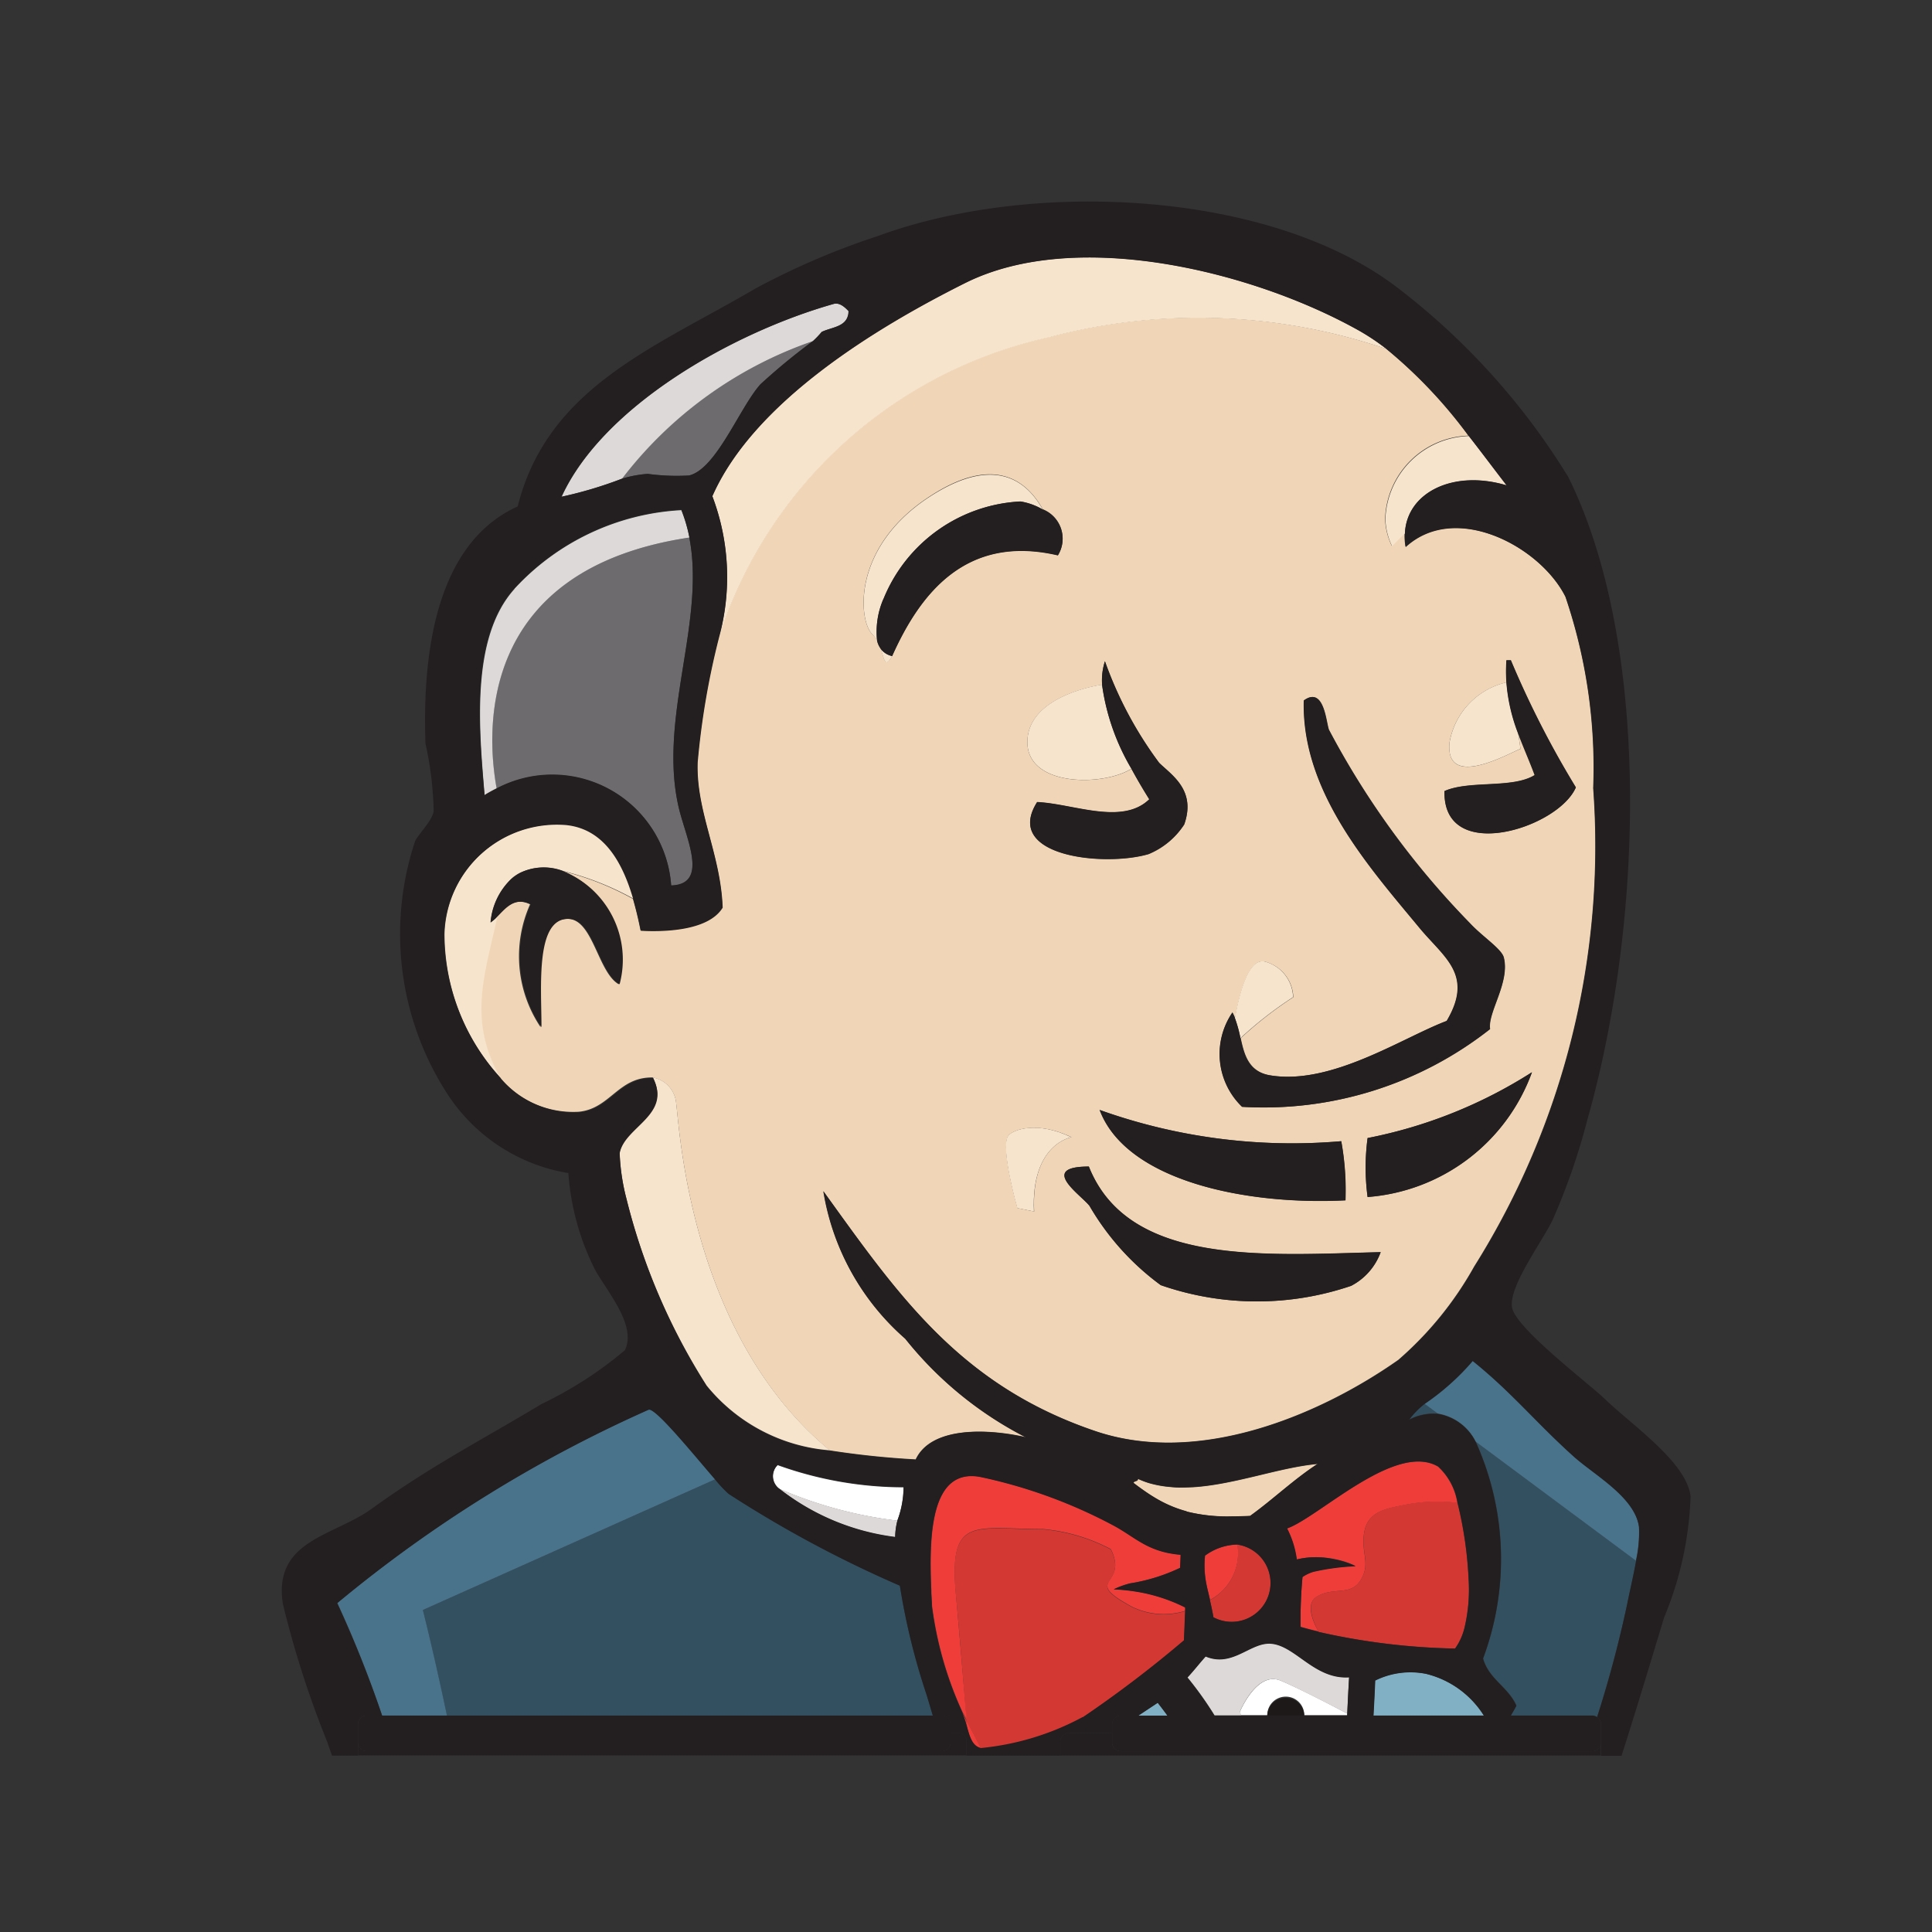 <svg id="Jenkins" xmlns="http://www.w3.org/2000/svg" xmlns:xlink="http://www.w3.org/1999/xlink" width="48" height="48" viewBox="0 0 48 48">
  <rect x="0" y="0" width="48" height="48" fill="#333333" stroke="none"/>
  <defs>
    <clipPath id="clip-path">
      <rect id="Rectangle_236" data-name="Rectangle 236" width="48" height="48" transform="translate(-4016 6460)" fill="#fff" stroke="#707070" stroke-width="1"/>
    </clipPath>
  </defs>
  <g id="Mask_Group_70" data-name="Mask Group 70" transform="translate(4016 -6460)" clip-path="url(#clip-path)">
    <g id="file_type_jenkins_icon_130515" transform="translate(-4012.307 6462.999)">
      <path id="Path_2259" data-name="Path 2259" d="M19.589,25.177a1.812,1.812,0,0,1-.276-.014C19.4,25.171,19.5,25.177,19.589,25.177Z" transform="translate(6.069 8.782)" fill="none"/>
      <path id="Path_2260" data-name="Path 2260" d="M18.919,25.087a2.662,2.662,0,0,0,.541.1A2.662,2.662,0,0,1,18.919,25.087Z" transform="translate(5.92 8.754)" fill="none"/>
      <path id="Path_2261" data-name="Path 2261" d="M20.115,27.629c-.029-.167-.059-.3-.088-.428h0C20.056,27.324,20.086,27.462,20.115,27.629Z" transform="translate(6.34 9.555)" fill="none"/>
      <path id="Path_2262" data-name="Path 2262" d="M7.436,14.257a1.147,1.147,0,0,1,.226-.157.8.8,0,0,0-.226.157Z" transform="translate(1.566 4.588)" fill="#f0d6b7"/>
      <path id="Path_2263" data-name="Path 2263" d="M11.746,23.621c.083.581.331,5.743,3.815,8.62a21.331,21.331,0,0,0,2.136.223c.386-.828,1.809-.764,2.738-.552a9.169,9.169,0,0,1-3-2.452A6.159,6.159,0,0,1,15.4,25.8c1.859,2.579,3.4,4.827,6.776,5.966,2.558.858,5.546-.393,7.511-1.774a8.631,8.631,0,0,0,1.883-2.317,19.642,19.642,0,0,0,2.958-11.89,13.2,13.2,0,0,0-.69-4.753c-.625-1.252-2.736-2.372-3.972-1.241a1.476,1.476,0,0,1-.022-.339c-.2.185-.317.32-.317.32a1.667,1.667,0,0,1-.168-.672,2.139,2.139,0,0,1,2.069-2.069,11.963,11.963,0,0,0-2.04-2.156,14.468,14.468,0,0,0-8.34-.306,11.116,11.116,0,0,0-8.241,7.448,19.426,19.426,0,0,0-.535,3.121c-.043,1.219.574,2.283.621,3.609-.33.543-1.336.611-2.033.574-.051-.258-.113-.523-.188-.781a7.114,7.114,0,0,0-1.745-.69,2.371,2.371,0,0,1,1.392,2.811c-.514-.294-.637-1.586-1.241-1.623-.863-.052-.706,1.677-.7,2.689a3.16,3.16,0,0,1-.262-3.052c-.392-.192-.612.084-.828.3C6.984,20.4,6.536,21.556,7.376,23a2.391,2.391,0,0,0,1.95.828c.782-.077.974-.861,1.826-.852a.708.708,0,0,1,.594.645Zm8.894,2.685-.414-.084s-.433-1.517-.225-1.8c.11-.148.717-.37,1.567.039C21.563,24.461,20.556,24.629,20.641,26.306Zm7.87,1.849a7.268,7.268,0,0,1-4.725-.019,6.464,6.464,0,0,1-1.769-1.968c-.214-.276-1.279-.976-.017-.978h0c.989,2.483,4.386,2.2,7.25,2.128a1.532,1.532,0,0,1-.739.839Zm.414-2.207a5.539,5.539,0,0,1,0-1.466,11.776,11.776,0,0,0,4.082-1.634h0a4.724,4.724,0,0,1-4.084,3.1Zm3.8-11.134c-.252.084-1.889,1.051-1.763-.168a1.859,1.859,0,0,1,1.415-1.485,4.188,4.188,0,0,1,0-.552h.109A23.647,23.647,0,0,0,34.1,15.768c-.437,1.018-3.31,1.917-3.263.091.621-.276,1.692-.055,2.243-.4-.13-.354-.276-.69-.414-1.043Zm-7.154,6.551a.992.992,0,0,1,.063.138c.126-.7.357-1.517.756-1.4a.943.943,0,0,1,.69.88A9.527,9.527,0,0,0,25.773,22c.09.414.2.828.721.921,1.525.261,3.3-.934,4.4-1.35.68-1.147-.059-1.57-.672-2.307-1.255-1.517-2.938-3.387-2.877-5.655.508-.368.552.561.623.731a20.7,20.7,0,0,0,3.507,4.808c.3.323.782.633.836.847.156.622-.405,1.367-.341,1.779h0a9.085,9.085,0,0,1-6.159,1.931,1.823,1.823,0,0,1-.241-2.347Zm2.7,3.2a6.8,6.8,0,0,1,.1,1.463c-2.5.124-5.451-.494-6.106-2.247a14.185,14.185,0,0,0,6,.779ZM22.4,12.64a9.591,9.591,0,0,0,1.347,2.523c.314.306.924.679.622,1.53a1.939,1.939,0,0,1-.885.736c-1.09.321-3.629.066-2.769-1.292.9.041,2.113.585,2.786-.069-.131-.21-.288-.47-.444-.76-.69.436-2.585.455-2.585-.661,0-1.175,1.847-1.426,1.847-1.426l.014.033a1.531,1.531,0,0,1,.066-.618ZM17.955,8.6c1.648-1.124,2.483-.483,2.9.259A.783.783,0,0,1,21.23,10c-2.287-.532-3.423.957-4.117,2.5-.178.323-.188.094-.29-.188a.541.541,0,0,1-.084-.188.76.76,0,0,0-.127-.167C16.281,11.622,16.109,9.861,17.955,8.6Z" transform="translate(1.36 0.794)" fill="#f0d6b7"/>
      <path id="Path_2264" data-name="Path 2264" d="M6.448,30.893H18.519c-.055-.186-.109-.37-.163-.543a16.777,16.777,0,0,1-.656-2.687,29.072,29.072,0,0,1-4.258-2.283,3.245,3.245,0,0,1-.331-.354L5.849,28.271S6.11,29.311,6.448,30.893Z" transform="translate(0.964 8.73)" fill="#335061"/>
      <path id="Path_2265" data-name="Path 2265" d="M9.433,7.94a2.931,2.931,0,0,1,.644-.121,5.264,5.264,0,0,0,1.03.04c.681-.17,1.258-1.7,1.772-2.267a15.631,15.631,0,0,1,1.3-1.07A10.131,10.131,0,0,0,9.433,7.94Z" transform="translate(2.323 0.955)" fill="#6d6b6d"/>
      <path id="Path_2266" data-name="Path 2266" d="M7.207,14.3a2.961,2.961,0,0,1,4.338,2.409c.957-.025.357-1.194.185-1.949-.509-2.218.672-4.606.265-6.7C6.662,8.856,6.963,12.951,7.207,14.3Z" transform="translate(1.438 2.297)" fill="#6d6b6d"/>
      <path id="Path_2267" data-name="Path 2267" d="M15.107,3.853c-2.51.712-5.726,2.535-6.758,4.79a10.191,10.191,0,0,0,1.5-.447,10.131,10.131,0,0,1,4.744-3.419,2.272,2.272,0,0,0,.219-.229c.265-.128.656-.119.672-.517C15.365,3.909,15.243,3.815,15.107,3.853Z" transform="translate(1.912 0.699)" fill="#dcd9d8"/>
      <path id="Path_2268" data-name="Path 2268" d="M7.736,9.523c-1.1,1.221-.877,3.506-.742,5.132a3.2,3.2,0,0,1,.3-.165c-.248-1.35-.543-5.446,4.787-6.244a3.875,3.875,0,0,0-.2-.68,6.081,6.081,0,0,0-4.15,1.957Z" transform="translate(1.354 2.11)" fill="#dcd9d8"/>
      <path id="Path_2269" data-name="Path 2269" d="M10.8,18.43a.708.708,0,0,0-.579-.645c.462.921-.712,1.211-.828,1.869A5.292,5.292,0,0,0,9.564,20.8a15.655,15.655,0,0,0,1.993,4.641,4.387,4.387,0,0,0,3.062,1.608C11.13,24.175,10.882,19.011,10.8,18.43Z" transform="translate(2.307 5.985)" fill="#f7e4cd"/>
      <path id="Path_2270" data-name="Path 2270" d="M21.922,16.583a.943.943,0,0,0-.69-.88c-.4-.113-.63.7-.756,1.4a3.277,3.277,0,0,1,.138.5,9.528,9.528,0,0,1,1.307-1.018Z" transform="translate(6.511 5.191)" fill="#f7e4cd"/>
      <path id="Path_2271" data-name="Path 2271" d="M24.346,12.152c-.127,1.219,1.517.252,1.763.168l-.059-.394a4.462,4.462,0,0,1-.288-1.259,1.859,1.859,0,0,0-1.415,1.485Z" transform="translate(7.975 3.286)" fill="#f7e4cd"/>
      <path id="Path_2272" data-name="Path 2272" d="M16.739,12.136c0,1.116,1.891,1.1,2.585.661a5.59,5.59,0,0,1-.724-2.054l-.014-.033S16.739,10.961,16.739,12.136Z" transform="translate(5.093 3.302)" fill="#f7e4cd"/>
      <path id="Path_2273" data-name="Path 2273" d="M7.553,15.515a1.1,1.1,0,0,1-.172.15,1.684,1.684,0,0,1,.51-1.077.8.8,0,0,1,.225-.156,1.35,1.35,0,0,1,1.079-.044,7.114,7.114,0,0,1,1.745.69c-.266-.916-.723-1.742-1.666-1.845A2.805,2.805,0,0,0,6.239,15.94a5.321,5.321,0,0,0,1.4,3.6C6.8,18.1,7.247,16.944,7.553,15.515Z" transform="translate(1.112 4.255)" fill="#f7e4cd"/>
      <path id="Path_2274" data-name="Path 2274" d="M19.479,4.986a14.468,14.468,0,0,1,8.34.306,5.692,5.692,0,0,0-.676-.454c-2.605-1.47-7.014-2.575-9.792-1.194-2.236,1.114-5.259,2.96-6.289,5.3a5.667,5.667,0,0,1,.17,3.492,11.116,11.116,0,0,1,8.247-7.448Z" transform="translate(2.941 0.383)" fill="#f7e4cd"/>
      <path id="Path_2275" data-name="Path 2275" d="M23.188,8.3a1.667,1.667,0,0,0,.168.672s.12-.138.317-.32c.043-1.012,1.193-1.589,2.527-1.194-.306-.394-.616-.812-.939-1.226A2.139,2.139,0,0,0,23.188,8.3Z" transform="translate(7.539 1.603)" fill="#f7e4cd"/>
      <path id="Path_2276" data-name="Path 2276" d="M14.092,10.058c.1.276.113.51.29.188a.48.48,0,0,1-.29-.188Z" transform="translate(4.09 3.055)" fill="#f7e4cd"/>
      <path id="Path_2277" data-name="Path 2277" d="M14.124,11.059a2.049,2.049,0,0,1,.157-1.045,3.884,3.884,0,0,1,3.407-2.42,1.585,1.585,0,0,1,.552.2c-.414-.742-1.241-1.379-2.9-.259C13.5,8.79,13.665,10.551,14,10.888a.76.76,0,0,1,.123.171Z" transform="translate(3.975 1.867)" fill="#f7e4cd"/>
      <path id="Path_2278" data-name="Path 2278" d="M6.434,28.748,13.7,25.5c-.532-.618-1.488-1.793-1.655-1.734a33.209,33.209,0,0,0-7.737,4.806A27.909,27.909,0,0,1,5.422,31.37H7.033C6.7,29.788,6.434,28.748,6.434,28.748Z" transform="translate(0.379 8.253)" fill="#49728b"/>
      <path id="Path_2279" data-name="Path 2279" d="M27.827,31.187a28.737,28.737,0,0,0,.756-2.838c.05-.25.146-.655.215-1.043l-3.98-2.957A7.066,7.066,0,0,1,25,29.728c.138.513.626.71.828,1.172-.047.083-.094.164-.138.247h2.036a.205.205,0,0,1,.1.04Z" transform="translate(8.157 8.474)" fill="#335061"/>
      <path id="Path_2280" data-name="Path 2280" d="M24.441,28.218a1.491,1.491,0,0,0,.237-.525A1.491,1.491,0,0,1,24.441,28.218Z" transform="translate(8.014 9.742)" fill="#335061"/>
      <path id="Path_2281" data-name="Path 2281" d="M23.617,24.053a1.307,1.307,0,0,1,.709-.146L24,23.663a2.009,2.009,0,0,0-.381.39Z" transform="translate(7.701 8.214)" fill="#335061"/>
      <path id="Path_2282" data-name="Path 2282" d="M29.221,27.013c-.1-.741-1.1-1.29-1.616-1.746-.943-.845-1.534-1.59-2.514-2.38a6.056,6.056,0,0,1-1.2,1.07l.328.244a1.285,1.285,0,0,1,.946.7l3.978,2.956A3.226,3.226,0,0,0,29.221,27.013Z" transform="translate(7.806 7.919)" fill="#49728b"/>
      <path id="Path_2283" data-name="Path 2283" d="M20.572,29.418a.6.6,0,0,0,.012.1h.661a.459.459,0,0,1,.919,0h1.067v-.041c-.378-.2-1.2-.628-1.655-.818C20.991,28.418,20.572,29.418,20.572,29.418Z" transform="translate(6.547 10.095)" fill="#fff"/>
      <path id="Path_2284" data-name="Path 2284" d="M20.932,29.664s.414-1.007,1.007-.756c.444.19,1.27.619,1.655.818.014-.3.028-.607.047-.91-.852.054-1.325-.771-1.923-.834-.521-.057-.965.6-1.641.316-.156.171-.3.357-.455.525a8.706,8.706,0,0,1,.674.945h.656A.6.6,0,0,1,20.932,29.664Z" transform="translate(6.186 9.85)" fill="#dcd9d8"/>
      <path id="Path_2285" data-name="Path 2285" d="M15.4,25.321a9.293,9.293,0,0,1-3.129-.552.389.389,0,0,0,.023.581,10.56,10.56,0,0,0,2.951.8,2.411,2.411,0,0,0,.154-.826Z" transform="translate(3.355 8.633)" fill="#fff"/>
      <path id="Path_2286" data-name="Path 2286" d="M15.153,26.4a1.7,1.7,0,0,1,.057-.414,10.56,10.56,0,0,1-2.951-.8A5.844,5.844,0,0,0,15.153,26.4Z" transform="translate(3.394 8.793)" fill="#dcd9d8"/>
      <path id="Path_2287" data-name="Path 2287" d="M25.662,28.554a4.087,4.087,0,0,0,.1-1.2,9.733,9.733,0,0,0-.276-1.9,4.138,4.138,0,0,0-1.392.068c-.414.084-.84.168-.923.672s.168.756-.084,1.175-.672.168-1.091.414c-.285.171-.1.614.04.88a16.741,16.741,0,0,0,3.391.414A1.491,1.491,0,0,0,25.662,28.554Z" transform="translate(7.03 8.881)" fill="#d33833"/>
      <path id="Path_2288" data-name="Path 2288" d="M15.562,29.219c.022.059.046.121.065.177s.04.128.058.192l-.012-.161Z" transform="translate(4.647 10.32)" fill="#d33833"/>
      <path id="Path_2289" data-name="Path 2289" d="M21.131,28.691q.014-.364.029-.727a1.805,1.805,0,0,1-1.324-.1c-1.292-.7-.069-.5-.527-1.432a4.463,4.463,0,0,0-1.688-.5c-1.694,0-2.345-.341-2.163,1.612.1,1.048.181,2.095.263,3.145.138.259.262.492.361.69a6.667,6.667,0,0,0,2.528-.771,28.971,28.971,0,0,0,2.52-1.912Z" transform="translate(4.596 9.064)" fill="#d33833"/>
      <path id="Path_2290" data-name="Path 2290" d="M20.027,27.579c.029.123.059.261.088.428h0a.965.965,0,1,0,.59-1.807A1.314,1.314,0,0,1,20.027,27.579Z" transform="translate(6.34 9.176)" fill="#d33833"/>
      <path id="Path_2291" data-name="Path 2291" d="M22.158,28.059c.414-.252.84,0,1.091-.414s0-.672.084-1.175.5-.588.923-.672a4.138,4.138,0,0,1,1.392-.068,1.552,1.552,0,0,0-.48-.9c-1.03-.6-2.836,1.138-3.676,1.507l-.079.032a2.336,2.336,0,0,1,.241.77,2.034,2.034,0,0,1,.568-.058,2.429,2.429,0,0,1,.381.046c.062.012.123.028.183.044a2.018,2.018,0,0,1,.335.127,5.806,5.806,0,0,0-1.044.138.966.966,0,0,0-.276.131,11.886,11.886,0,0,0-.048,1.241q.218.062.444.116C22.053,28.672,21.872,28.23,22.158,28.059Z" transform="translate(6.866 8.609)" fill="#ef3d3a"/>
      <path id="Path_2292" data-name="Path 2292" d="M15.654,29.529c.07.252.131.48.349.531-.1-.2-.225-.432-.361-.69Z" transform="translate(4.677 10.378)" fill="#ef3d3a"/>
      <path id="Path_2293" data-name="Path 2293" d="M15.622,27.893c-.178-1.953.469-1.612,2.163-1.612a4.463,4.463,0,0,1,1.688.5c.458.935-.765.727.527,1.432a1.805,1.805,0,0,0,1.324.1v-.087a4.191,4.191,0,0,0-1.263-.4,4.825,4.825,0,0,0-.512-.05,2.144,2.144,0,0,1,.4-.146,4.53,4.53,0,0,0,1.25-.388c0-.109.008-.218.012-.325a2.6,2.6,0,0,1-.276-.037,2.158,2.158,0,0,1-.244-.061,2.186,2.186,0,0,1-.405-.175c-.245-.138-.457-.3-.724-.444a12.519,12.519,0,0,0-3.321-1.215c-1.27-.243-1.281,1.524-1.227,2.826,0,.138.011.265.018.386a9.082,9.082,0,0,0,.75,2.62l.109.207C15.8,29.99,15.717,28.942,15.622,27.893Z" transform="translate(4.433 8.708)" fill="#ef3d3a"/>
      <path id="Path_2294" data-name="Path 2294" d="M20.744,26.2a1.392,1.392,0,0,0-.8.276,2.345,2.345,0,0,0,.01.568c.015.109.039.214.066.328l.043.181v.023h0a1.314,1.314,0,0,0,.684-1.376Z" transform="translate(6.303 9.176)" fill="#ef3d3a"/>
      <path id="Path_2295" data-name="Path 2295" d="M14.193,9.829a2.049,2.049,0,0,0-.157,1.045.541.541,0,0,0,.084.188.48.48,0,0,0,.29.188c.69-1.545,1.83-3.034,4.117-2.5a.783.783,0,0,0-.378-1.142,1.585,1.585,0,0,0-.552-.2,3.884,3.884,0,0,0-3.4,2.42Z" transform="translate(4.063 2.051)" fill="#231f20"/>
      <path id="Path_2296" data-name="Path 2296" d="M24.252,13.52c-.044,1.826,2.826.927,3.263-.091A23.647,23.647,0,0,1,25.9,10.271H25.79a4.187,4.187,0,0,0,0,.552,4.462,4.462,0,0,0,.288,1.259c.131.353.283.69.414,1.043C25.944,13.465,24.87,13.249,24.252,13.52Z" transform="translate(7.942 3.136)" fill="#231f20"/>
      <path id="Path_2297" data-name="Path 2297" d="M19.748,13.715c-.673.654-1.885.11-2.786.069-.859,1.358,1.68,1.614,2.769,1.292a1.939,1.939,0,0,0,.885-.736c.3-.851-.308-1.223-.622-1.53a9.591,9.591,0,0,1-1.347-2.523,1.531,1.531,0,0,0-.068.614,5.59,5.59,0,0,0,.724,2.054C19.461,13.245,19.617,13.506,19.748,13.715Z" transform="translate(5.112 3.142)" fill="#231f20"/>
      <path id="Path_2298" data-name="Path 2298" d="M20.758,21.114a9.085,9.085,0,0,0,6.159-1.931h0c-.065-.414.5-1.159.341-1.779-.054-.214-.541-.524-.836-.847a20.7,20.7,0,0,1-3.507-4.808c-.073-.17-.117-1.1-.623-.731-.061,2.265,1.622,4.138,2.877,5.655.612.738,1.352,1.16.672,2.307-1.1.414-2.873,1.612-4.4,1.35-.523-.09-.632-.5-.721-.921a3.277,3.277,0,0,0-.138-.5.992.992,0,0,0-.063-.138,1.823,1.823,0,0,0,.239,2.343Z" transform="translate(6.406 3.386)" fill="#231f20"/>
      <path id="Path_2299" data-name="Path 2299" d="M7.8,14.137a1.147,1.147,0,0,0-.219.153,1.684,1.684,0,0,0-.51,1.077,1.1,1.1,0,0,0,.172-.15c.211-.215.432-.492.828-.3a3.16,3.16,0,0,0,.262,3.052c0-1.011-.161-2.74.7-2.689.6.037.727,1.33,1.241,1.623a2.371,2.371,0,0,0-1.4-2.808,1.35,1.35,0,0,0-1.073.041Z" transform="translate(1.427 4.551)" fill="#231f20"/>
      <path id="Path_2300" data-name="Path 2300" d="M22.881,19.325a5.539,5.539,0,0,0,0,1.466,4.724,4.724,0,0,0,4.085-3.1h0a11.775,11.775,0,0,1-4.085,1.636Z" transform="translate(7.404 5.948)" fill="#231f20"/>
      <path id="Path_2301" data-name="Path 2301" d="M24.149,20.617a6.8,6.8,0,0,0-.106-1.47,14.185,14.185,0,0,1-6-.775C18.7,20.126,21.651,20.744,24.149,20.617Z" transform="translate(5.588 6.207)" fill="#231f20"/>
      <path id="Path_2302" data-name="Path 2302" d="M18.013,19.39h0c-1.262,0-.2.7.017.978A6.464,6.464,0,0,0,19.8,22.337a7.268,7.268,0,0,0,4.725.019,1.532,1.532,0,0,0,.739-.84C22.4,21.586,19,21.871,18.013,19.39Z" transform="translate(5.346 6.593)" fill="#231f20"/>
      <path id="Path_2303" data-name="Path 2303" d="M25.715,29.576a2.357,2.357,0,0,0-1.437-1.039,1.976,1.976,0,0,0-1.266.166c-.011.276-.025.572-.043.872Z" transform="translate(7.456 10.047)" fill="#81b0c4"/>
      <path id="Path_2304" data-name="Path 2304" d="M23.23,24.749c-.946.084-2.059.514-3.106.578-.1,0-.19.008-.284.008a1.812,1.812,0,0,1-.276-.014,2.662,2.662,0,0,1-.541-.1,2.3,2.3,0,0,1-.259-.1c0,.072-.1.046-.113.1.117.091.23.174.341.247s.219.138.328.2a3.059,3.059,0,0,0,.655.262,4.209,4.209,0,0,0,1.125.124c.138,0,.292,0,.451-.012C22.124,25.625,22.631,25.138,23.23,24.749Z" transform="translate(5.818 8.625)" fill="#f0d6b7"/>
      <path id="Path_2305" data-name="Path 2305" d="M19.219,29.048l-.484.321h.727Q19.343,29.205,19.219,29.048Z" transform="translate(5.85 10.256)" fill="#81b0c4"/>
      <path id="Path_2306" data-name="Path 2306" d="M5.2,40.3v-.462a.211.211,0,0,1,.211-.211H5.8a27.909,27.909,0,0,0-1.117-2.794,33.209,33.209,0,0,1,7.737-4.806c.163-.065,1.119,1.116,1.655,1.734a3.246,3.246,0,0,0,.331.354,29.072,29.072,0,0,0,4.258,2.283,16.777,16.777,0,0,0,.656,2.687c.054.174.108.359.163.543h.223a.211.211,0,0,1,.211.211v.218h.192a.211.211,0,0,1,.211.211v.352h2.332v-.352a.211.211,0,0,1,.211-.211h1.076v-.218a.211.211,0,0,1,.211-.211h.437l.484-.321q.124.157.243.321H26.48a8.707,8.707,0,0,0-.674-.945c.159-.168.3-.353.455-.525.679.284,1.12-.372,1.641-.316.6.063,1.07.888,1.923.834-.019.3-.033.607-.047.91v.041h.654c.017-.3.032-.592.043-.872a1.976,1.976,0,0,1,1.266-.166,2.357,2.357,0,0,1,1.437,1.039h.663c.047-.083.1-.164.138-.247-.2-.462-.683-.658-.828-1.172a7.066,7.066,0,0,0-.179-5.379,1.285,1.285,0,0,0-.946-.7,1.307,1.307,0,0,0-.709.146,2.009,2.009,0,0,1,.379-.39,6.056,6.056,0,0,0,1.2-1.07c.982.79,1.574,1.534,2.516,2.379.51.458,1.517,1.007,1.616,1.746a3.226,3.226,0,0,1-.074.847c-.07.388-.166.793-.215,1.043a28.736,28.736,0,0,1-.753,2.836.207.207,0,0,1,.1.175v.781h.508c.356-1.114.7-2.255,1.056-3.433a8.56,8.56,0,0,0,.659-3.016c-.108-.851-1.434-1.745-2.134-2.419-.388-.374-2.2-1.747-2.3-2.262s.738-1.625,1.008-2.187a16.093,16.093,0,0,0,.856-2.466c1.423-5,1.568-11.876-.468-15.987a17.3,17.3,0,0,0-4.275-4.728c-3.172-2.4-9.052-2.669-12.88-1.259a18.593,18.593,0,0,0-3.034,1.3c-2.507,1.47-5.169,2.455-5.913,5.417-1.832.828-2.385,3.172-2.292,5.886a8.58,8.58,0,0,1,.205,1.692c-.051.254-.394.578-.463.742a7.31,7.31,0,0,0,.84,6.333,4.448,4.448,0,0,0,2.969,1.91,6.3,6.3,0,0,0,.616,2.306c.234.514,1.11,1.438.788,2.095a9.636,9.636,0,0,1-2.062,1.332c-1.6.959-2.758,1.545-4.229,2.607-.954.69-2.445.775-2.207,2.358A24.646,24.646,0,0,0,4.446,40.3c.034.108.073.214.11.32H5.2ZM16.72,5.248a2.271,2.271,0,0,1-.219.229,15.63,15.63,0,0,0-1.3,1.07c-.514.57-1.09,2.1-1.772,2.267a5.264,5.264,0,0,1-1.03-.04,2.931,2.931,0,0,0-.644.121,10.191,10.191,0,0,1-1.5.448c1.032-2.255,4.248-4.078,6.758-4.79.138-.039.259.055.374.178C17.378,5.128,16.984,5.119,16.72,5.248Zm-3.289,5.1c.414,2.1-.774,4.488-.265,6.7.172.753.772,1.923-.185,1.949a2.961,2.961,0,0,0-4.338-2.409,3.2,3.2,0,0,0-.3.166c-.138-1.626-.367-3.911.742-5.132a6.081,6.081,0,0,1,4.15-1.957,3.875,3.875,0,0,1,.2.685Zm-4.68,13.44A5.321,5.321,0,0,1,7.341,20.2,2.805,2.805,0,0,1,10.375,17.5c.943.1,1.4.93,1.666,1.845.074.258.138.523.188.781.7.037,1.7-.03,2.033-.574-.047-1.327-.663-2.39-.621-3.609a19.426,19.426,0,0,1,.535-3.121,5.667,5.667,0,0,0-.17-3.492c1.03-2.338,4.053-4.182,6.289-5.3,2.771-1.379,7.181-.276,9.792,1.194a5.692,5.692,0,0,1,.676.454A11.963,11.963,0,0,1,32.8,7.833c.323.414.633.828.939,1.226-1.334-.4-2.483.182-2.527,1.194a1.476,1.476,0,0,0,.022.339c1.241-1.132,3.347-.012,3.972,1.241a13.2,13.2,0,0,1,.69,4.753,19.642,19.642,0,0,1-2.958,11.89,8.631,8.631,0,0,1-1.883,2.317c-1.965,1.379-4.953,2.631-7.511,1.774-3.38-1.135-4.917-3.387-6.776-5.966a6.159,6.159,0,0,0,2.03,3.663,9.169,9.169,0,0,0,3,2.452c-.928-.218-2.345-.287-2.738.552a21.329,21.329,0,0,1-2.136-.223,4.387,4.387,0,0,1-3.062-1.608A15.655,15.655,0,0,1,11.875,26.8a5.292,5.292,0,0,1-.172-1.147c.121-.659,1.3-.947.828-1.869-.852-.008-1.044.775-1.826.852a2.391,2.391,0,0,1-1.953-.841ZM26.363,36.727l-.043-.181c-.028-.114-.05-.219-.066-.328a2.345,2.345,0,0,1-.01-.568,1.392,1.392,0,0,1,.8-.276.965.965,0,1,1-.59,1.807c-.029-.167-.059-.3-.088-.428ZM15.63,33.391a9.293,9.293,0,0,0,3.129.552,2.411,2.411,0,0,1-.154.828,1.7,1.7,0,0,0-.057.414,5.844,5.844,0,0,1-2.9-1.216.389.389,0,0,1-.022-.57Zm10.16,1.157a3.059,3.059,0,0,1-.655-.262c-.108-.058-.217-.124-.328-.2s-.223-.156-.341-.247c.015-.059.109-.033.113-.1a2.3,2.3,0,0,0,.259.1,2.662,2.662,0,0,0,.541.1c.092.008.185.012.276.014a2.827,2.827,0,0,0,.284-.008c1.047-.063,2.16-.494,3.106-.578-.6.39-1.1.877-1.68,1.294q-.238.012-.451.012a4.21,4.21,0,0,1-1.124-.117Zm-2.582,5.111a6.667,6.667,0,0,1-2.528.771c-.218-.051-.276-.276-.349-.531-.018-.063-.036-.127-.058-.192s-.041-.117-.065-.177a9.082,9.082,0,0,1-.75-2.62c0-.121-.012-.251-.018-.386-.054-1.3-.043-3.069,1.227-2.826a12.519,12.519,0,0,1,3.321,1.215c.268.146.479.31.724.444a2.186,2.186,0,0,0,.405.175,2.159,2.159,0,0,0,.244.061,2.6,2.6,0,0,0,.276.037c0,.108-.008.217-.012.325a4.531,4.531,0,0,1-1.25.388,2.145,2.145,0,0,0-.4.146,4.828,4.828,0,0,1,.512.05,4.191,4.191,0,0,1,1.263.4v.087q-.014.364-.029.727a28.972,28.972,0,0,1-2.513,1.913Zm5.855-2.118q-.226-.054-.444-.116a11.888,11.888,0,0,1,.048-1.241.965.965,0,0,1,.276-.131,5.8,5.8,0,0,1,1.044-.138,2.018,2.018,0,0,0-.335-.127c-.059-.017-.121-.032-.183-.044a2.429,2.429,0,0,0-.381-.052,2.034,2.034,0,0,0-.561.052,2.336,2.336,0,0,0-.241-.77l.079-.032c.84-.37,2.645-2.109,3.675-1.507a1.552,1.552,0,0,1,.48.9,9.733,9.733,0,0,1,.276,1.9,4.087,4.087,0,0,1-.1,1.2,1.491,1.491,0,0,1-.237.525h0a16.74,16.74,0,0,1-3.394-.414Z" transform="translate(0 0)" fill="#231f20"/>
      <path id="Path_2307" data-name="Path 2307" d="M17.976,18.927c-.85-.414-1.456-.186-1.567-.039-.21.276.225,1.8.225,1.8l.414.084C16.97,19.095,17.976,18.927,17.976,18.927Z" transform="translate(4.947 6.328)" fill="#f7e4cd"/>
      <path id="Path_2308" data-name="Path 2308" d="M21.519,28.961a.461.461,0,0,0-.459.44h.919a.461.461,0,0,0-.459-.44Z" transform="translate(6.732 10.223)" fill="#1d1919"/>
      <path id="Path_2309" data-name="Path 2309" d="M19.8,29.8a.211.211,0,0,0-.211-.211H19.4v.244a.211.211,0,0,1-.211.211H4.892a.211.211,0,0,1-.211-.211v.319H19.8Z" transform="translate(0.521 10.462)" fill="#231f20"/>
      <path id="Path_2310" data-name="Path 2310" d="M30.553,30.047H18.83a.211.211,0,0,1-.211-.211v-.244H17.543a.211.211,0,0,0-.211.211v.352H30.761v-.319a.211.211,0,0,1-.208.211Z" transform="translate(5.318 10.462)" fill="#231f20"/>
      <path id="Path_2311" data-name="Path 2311" d="M4.892,30.165h14.3a.211.211,0,0,0,.211-.211v-.462a.211.211,0,0,0-.211-.211H4.892a.211.211,0,0,0-.211.211v.462A.211.211,0,0,0,4.892,30.165Z" transform="translate(0.521 10.344)" fill="#231f20"/>
      <path id="Path_2312" data-name="Path 2312" d="M18.266,29.954a.211.211,0,0,0,.211.211H30.2a.211.211,0,0,0,.211-.211v-.462a.22.22,0,0,0-.211-.211H18.477a.211.211,0,0,0-.211.211Z" transform="translate(5.672 10.344)" fill="#231f20"/>
    </g>
  </g>
</svg>
